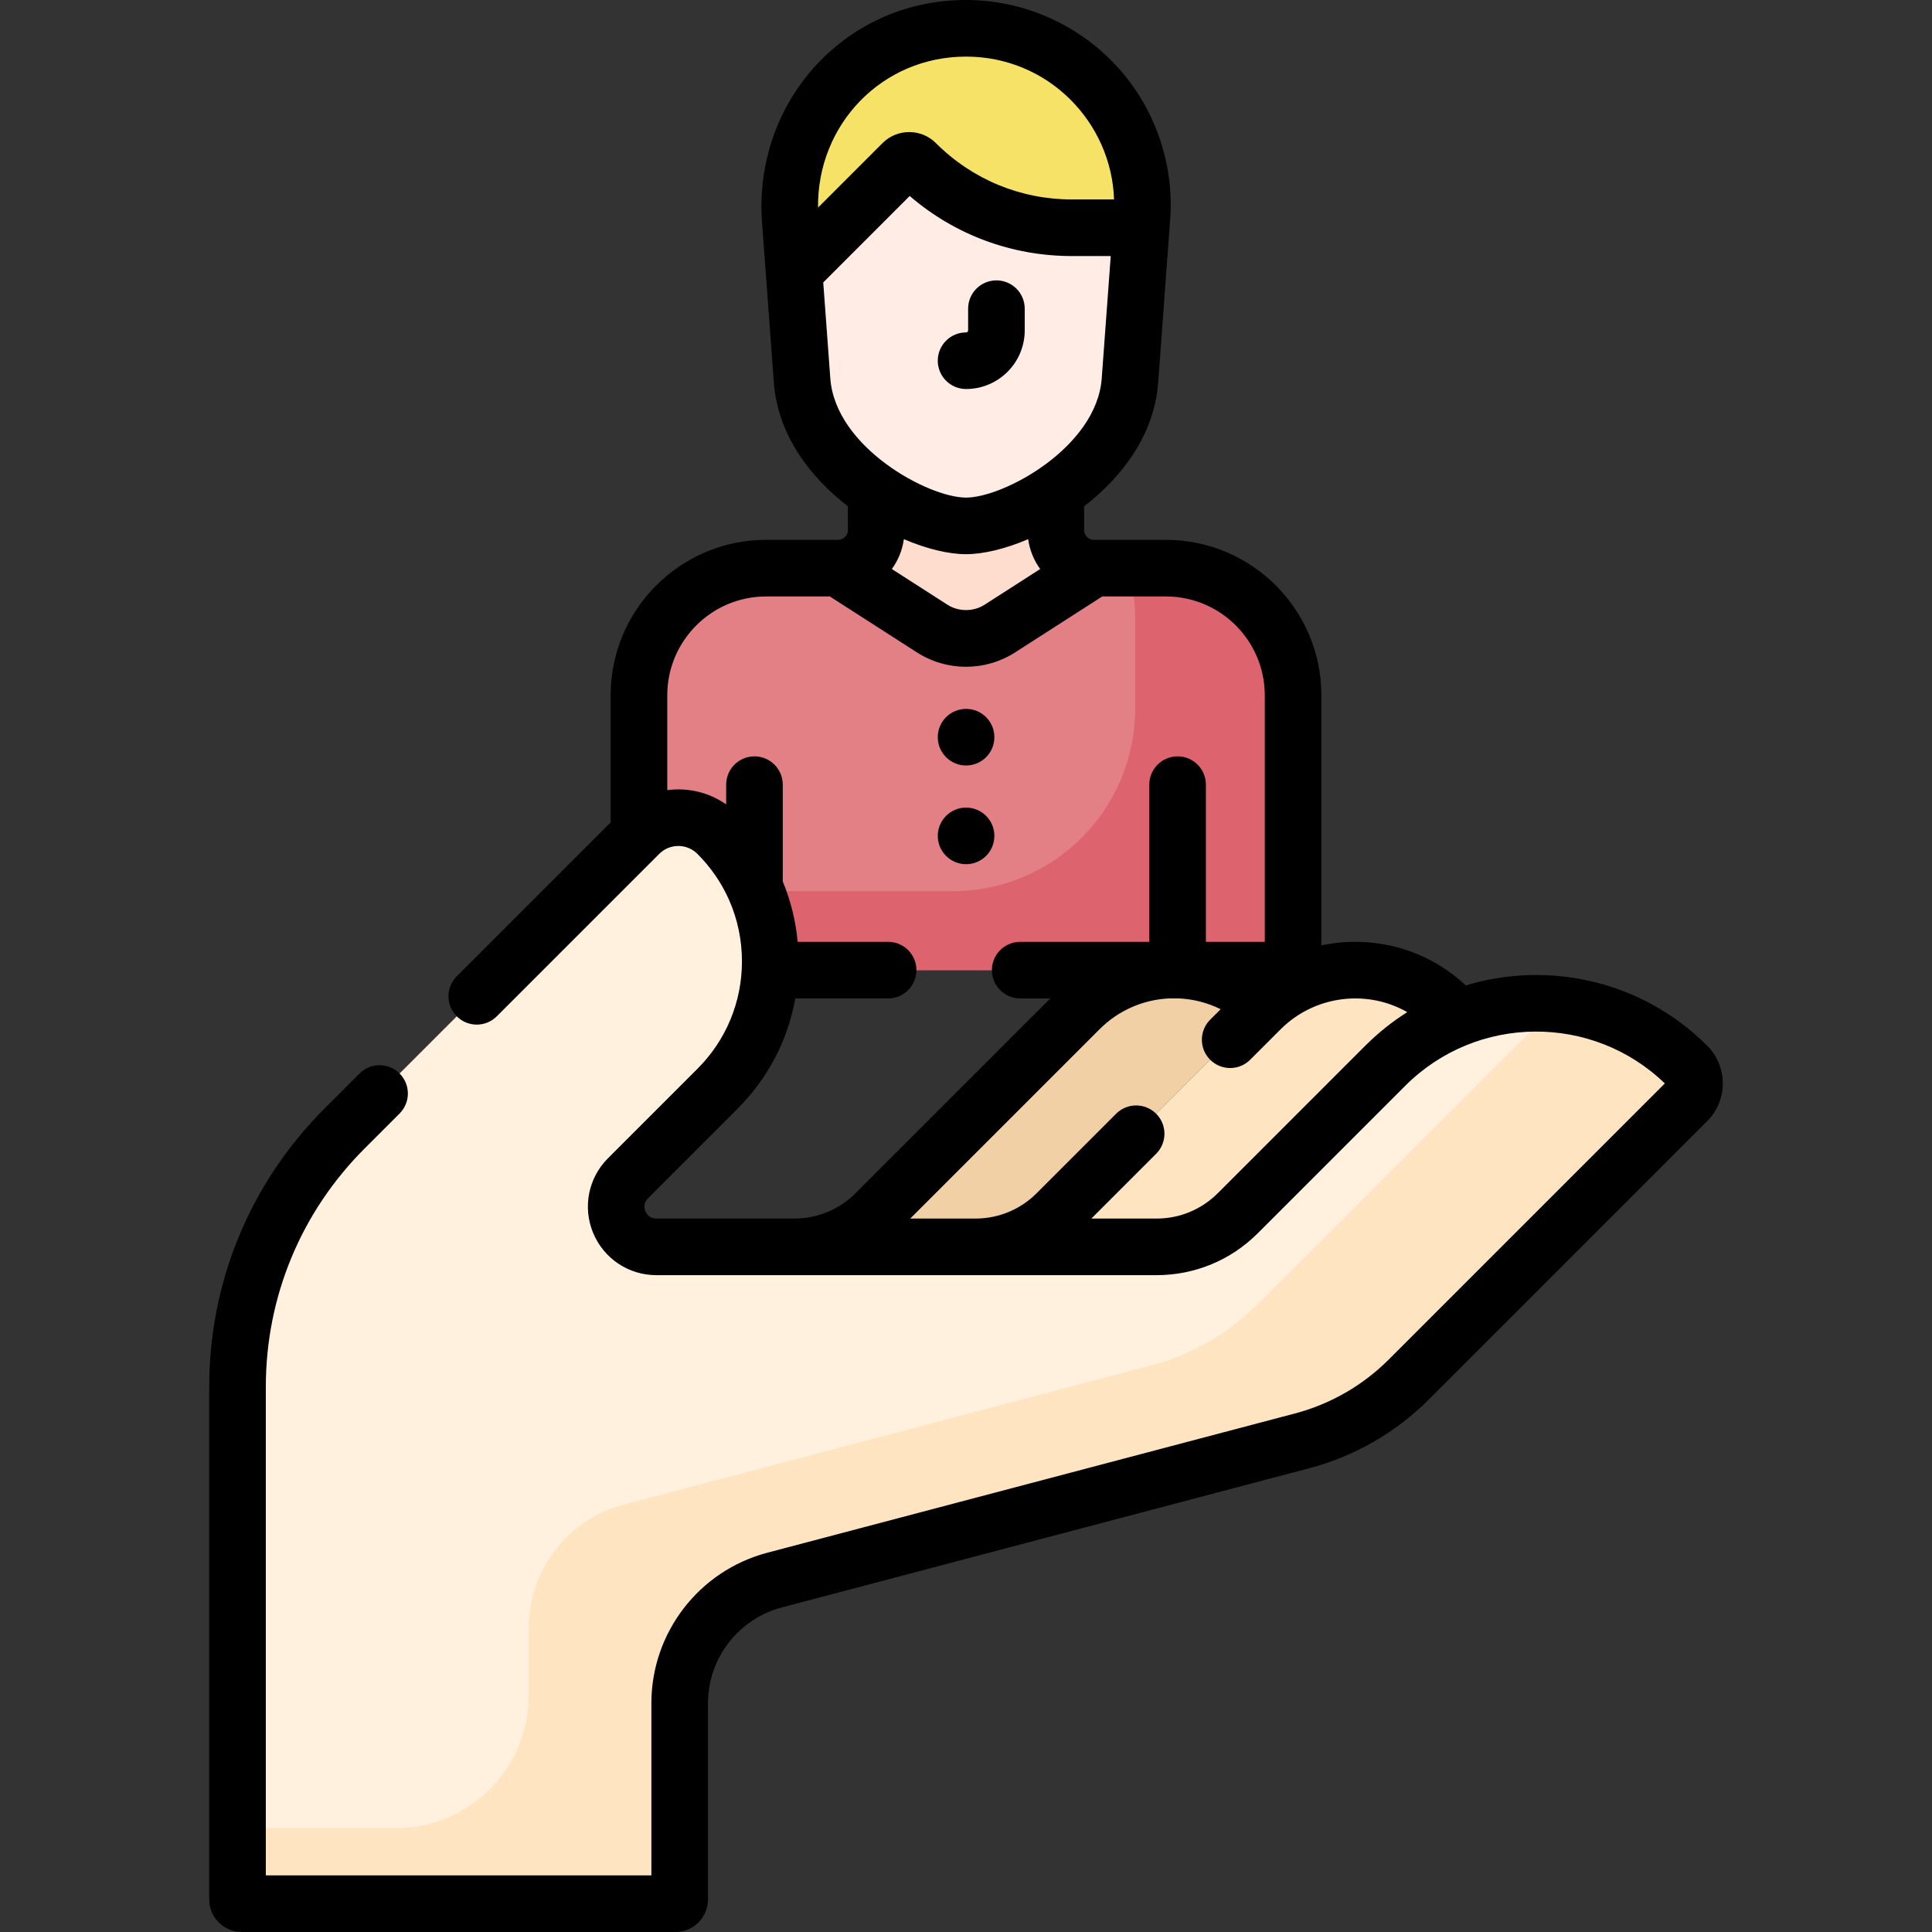 <svg id="Capa_1" enable-background="new 0 0 512 512" height="512" viewBox="0 0 512 512" width="512" xmlns="http://www.w3.org/2000/svg"><rect x="0" y="0" width="512" height="512" fill="#333333" stroke="none"/><g><path d="m308.995 150.57h-19.102l-24.922 16.001c-2.676 1.718-5.788 2.631-8.968 2.631s-6.292-.913-8.968-2.631l-24.922-16.001h-19.102c-18.601 0-33.68 15.079-33.68 33.68v70.111c0 1.51 1.224 2.734 2.734 2.734h167.875c1.51 0 2.734-1.224 2.734-2.734v-70.111c.001-18.601-15.078-33.68-33.679-33.68z" fill="#e28086"/><path d="m342.675 254.361v-70.111c0-18.601-15.079-33.68-33.68-33.68h-10.672c1.61 3.934 2.498 8.24 2.498 12.753v24.491c0 26.705-21.649 48.354-48.354 48.354h-83.135v18.193c0 1.51 1.224 2.734 2.734 2.734h167.875c1.51-.001 2.734-1.225 2.734-2.734z" fill="#dd636e"/><path d="m279.81 140.487v-10.101c-8.346 5.709-17.563 8.978-23.807 8.978s-15.461-3.269-23.807-8.978v10.1c0 5.569-4.514 10.083-10.083 10.083l24.922 16.001c2.676 1.718 5.788 2.631 8.968 2.631 3.18 0 6.292-.913 8.968-2.631l24.922-16.001c-5.569.001-10.083-4.513-10.083-10.082z" fill="#ffddce"/><path d="m242.711 43.221c10.971 10.971 25.85 17.134 41.366 17.134h18.351l.197-2.675c1.995-27.096-19.451-50.18-46.622-50.18-27.609 0-48.603 23.269-46.584 50.685l1.015 13.787 28.751-28.751c.974-.973 2.553-.973 3.526 0z" fill="#f6e266"/><path d="m284.077 60.356c-15.515 0-30.395-6.163-41.366-17.134-.974-.974-2.552-.974-3.526 0l-28.751 28.751.007.088 2.12 28.78c1.676 22.755 29.728 38.524 43.443 38.524 13.714 0 41.767-15.769 43.442-38.524l2.093-28.423.888-12.062z" fill="#ffece4"/><path d="m258.481 330.432c8.087 0 15.844-3.213 21.562-8.931l54.031-54.03c.346-.346.701-.677 1.058-1.006-13.902-12.819-35.566-12.488-49.059 1.006l-54.031 54.03c-5.719 5.719-13.475 8.931-21.562 8.931z" fill="#f1d0a5"/><path d="m447.119 282.425c2.591 2.591 2.591 6.792 0 9.383l-73.799 73.8c-7.809 7.808-17.548 13.407-28.225 16.225l-139.83 36.906c-14.818 3.911-25.141 17.313-25.141 32.638v51.984c0 .629-.51 1.139-1.139 1.139h-114.9c-.629 0-1.139-.51-1.139-1.139v-135.786c0-25.699 10.209-50.345 28.381-68.517l78.066-78.066c5.727-5.727 15.012-5.727 20.739 0 18.655 18.655 18.655 48.902 0 67.557l-23.711 23.71c-6.706 6.706-1.957 18.173 7.528 18.173h132.534c8.087 0 15.843-3.213 21.562-8.931l39.076-39.076c22.091-22.091 57.907-22.09 79.998 0z" fill="#fff1dd"/><path d="m447.119 282.425c-10.581-10.581-24.31-16.093-38.171-16.538.39 2.08-.219 4.311-1.829 5.92l-73.799 73.8c-7.809 7.808-17.548 13.407-28.225 16.226l-139.83 36.906c-14.818 3.911-25.141 17.313-25.141 32.638v17.848c0 19.482-15.793 35.274-35.274 35.274h-41.903v18.861c0 .629.51 1.139 1.139 1.139h114.9c.629 0 1.139-.51 1.139-1.139v-51.984c0-15.325 10.324-28.727 25.141-32.638l139.83-36.906c10.678-2.818 20.417-8.417 28.225-16.226l73.799-73.8c2.59-2.589 2.59-6.79-.001-9.381z" fill="#ffe4c1"/><path d="m386.321 269.804c-6.993 2.76-13.546 6.967-19.201 12.621 0 0-39.076 39.076-39.076 39.076-5.719 5.719-13.475 8.931-21.562 8.931h-48.002c8.087 0 15.844-3.213 21.562-8.931l54.031-54.03c14.577-14.576 38.687-13.793 52.248 2.333z" fill="#ffe4c1"/><path d="m452.422 277.122c-17.286-17.286-42.075-22.609-63.982-15.971-7.483-7.02-17.059-11.069-27.457-11.517-3.654-.158-7.285.157-10.808.911v-66.295c0-22.707-18.473-41.181-41.18-41.181h-19.102c-1.424 0-2.583-1.158-2.583-2.582v-6.319c10.214-7.881 18.609-19.111 19.616-32.777 4.169-56.614 2.939-39.906 3.179-43.16 1.104-14.987-4.13-29.897-14.359-40.907-10.229-11.01-24.714-17.324-39.742-17.324-15.271 0-29.347 6.099-39.636 17.173-10.298 11.085-15.557 26.234-14.428 41.563l1.015 13.787c.001.02.004.04.005.06.001.009.001.018.002.028l2.12 28.78c1.007 13.666 9.401 24.895 19.615 32.776v6.319c0 1.424-1.159 2.582-2.583 2.582h-19.102c-22.707 0-41.18 18.474-41.18 41.181v33.696l-40.785 40.784c-2.929 2.93-2.929 7.678 0 10.606 2.929 2.93 7.678 2.929 10.606.001l42.999-42.998c.025-.025.018-.018.044-.044 2.798-2.799 7.331-2.802 10.132.001 3.428 3.428 6.161 7.365 8.131 11.64.085.215.179.424.283.628 2.216 5.041 3.382 10.534 3.382 16.206 0 10.751-4.185 20.865-11.795 28.475l-23.711 23.711c-5.208 5.208-6.752 12.971-3.933 19.775s9.399 11.201 16.764 11.201h132.534c10.148 0 19.689-3.952 26.865-11.128l39.076-39.076c18.927-18.927 49.595-19.13 68.774-.606l-73.182 73.182c-6.863 6.863-15.451 11.801-24.836 14.277l-139.83 36.906c-18.092 4.775-30.728 21.179-30.728 39.89v45.624h-102.177v-129.425c0-23.879 9.299-46.329 26.184-63.214l9.266-9.266c2.929-2.93 2.929-7.678 0-10.607-2.929-2.928-7.678-2.928-10.606 0l-9.266 9.266c-19.718 19.719-30.578 45.936-30.578 73.821v135.786c0 4.764 3.875 8.639 8.639 8.639h114.9c4.763 0 8.639-3.875 8.639-8.639v-51.984c0-11.908 8.042-22.347 19.556-25.386l139.83-36.906c11.946-3.153 22.878-9.438 31.614-18.174l73.799-73.8c5.511-5.511 5.511-14.478 0-19.989zm-196.418-262.122c21.876 0 38.57 17.51 39.229 37.855h-11.156c-13.623 0-26.43-5.305-36.062-14.938-3.896-3.895-10.235-3.894-14.132 0l-17.095 17.095c-.267-21.957 16.884-40.012 39.216-40.012zm-37.837 59.847 22.913-22.913c11.961 10.303 27.047 15.922 42.997 15.922h10.278l-2.389 32.435c-1.343 18.241-25.929 31.575-35.962 31.575s-34.619-13.334-35.962-31.575zm37.837 72.018c4.564 0 10.394-1.383 16.47-3.981.401 2.927 1.524 5.626 3.185 7.912l-14.739 9.464c-2.938 1.887-6.893 1.886-9.832.001l-14.739-9.464c1.66-2.286 2.784-4.986 3.185-7.913 6.076 2.598 11.905 3.981 16.47 3.981zm-84.961 174.126c-.301-.726-.612-2.136.682-3.429l23.71-23.71c8.085-8.085 13.357-18.234 15.323-29.258h24.599c4.142 0 7.5-3.357 7.5-7.5s-3.358-7.5-7.5-7.5h-23.971c-.513-5.555-1.848-10.936-3.948-16.001v-25.653c0-4.143-3.358-7.5-7.5-7.5s-7.5 3.357-7.5 7.5v5.232c-4.556-3.19-10.105-4.507-15.605-3.785v-25.137c0-14.437 11.745-26.181 26.18-26.181h16.901l23.07 14.813c7.932 5.093 18.103 5.094 26.04 0l23.07-14.813h16.901c14.436 0 26.18 11.744 26.18 26.181v65.345h-15.605v-41.655c0-4.143-3.358-7.5-7.5-7.5s-7.5 3.357-7.5 7.5v41.654h-34.213c-4.142 0-7.5 3.357-7.5 7.5s3.358 7.5 7.5 7.5h7.985l-51.603 51.603c-4.343 4.344-10.117 6.735-16.259 6.735h-36.531c-1.829.001-2.606-1.216-2.906-1.941zm190.775-43.87-39.076 39.076c-4.343 4.344-10.117 6.735-16.259 6.735h-17.264l17.176-17.176c2.929-2.93 2.929-7.678 0-10.607-2.929-2.928-7.678-2.928-10.606 0l-21.048 21.048c-4.343 4.344-10.117 6.735-16.259 6.735h-17.264l50.159-50.158c5.12-5.12 11.711-7.855 18.403-8.18h2.71c3.774.184 7.521 1.136 10.996 2.86l-2.783 2.783c-2.929 2.929-2.929 7.678 0 10.606s7.678 2.929 10.606-.001l8.069-8.069c.205-.205.413-.406.624-.604.14-.12.276-.245.409-.377 8.977-8.098 22.184-9.47 32.529-3.565-3.95 2.492-7.685 5.457-11.122 8.894z"/><path d="m256.019 103.093c8.57 0 15.543-6.973 15.543-15.543v-5.747c0-4.143-3.358-7.5-7.5-7.5s-7.5 3.357-7.5 7.5v5.747c0 .3-.244.543-.543.543-4.142 0-7.5 3.357-7.5 7.5s3.358 7.5 7.5 7.5z"/><circle cx="256.019" cy="195.361" r="7.5"/><circle cx="256.019" cy="221.519" r="7.5"/></g></svg>